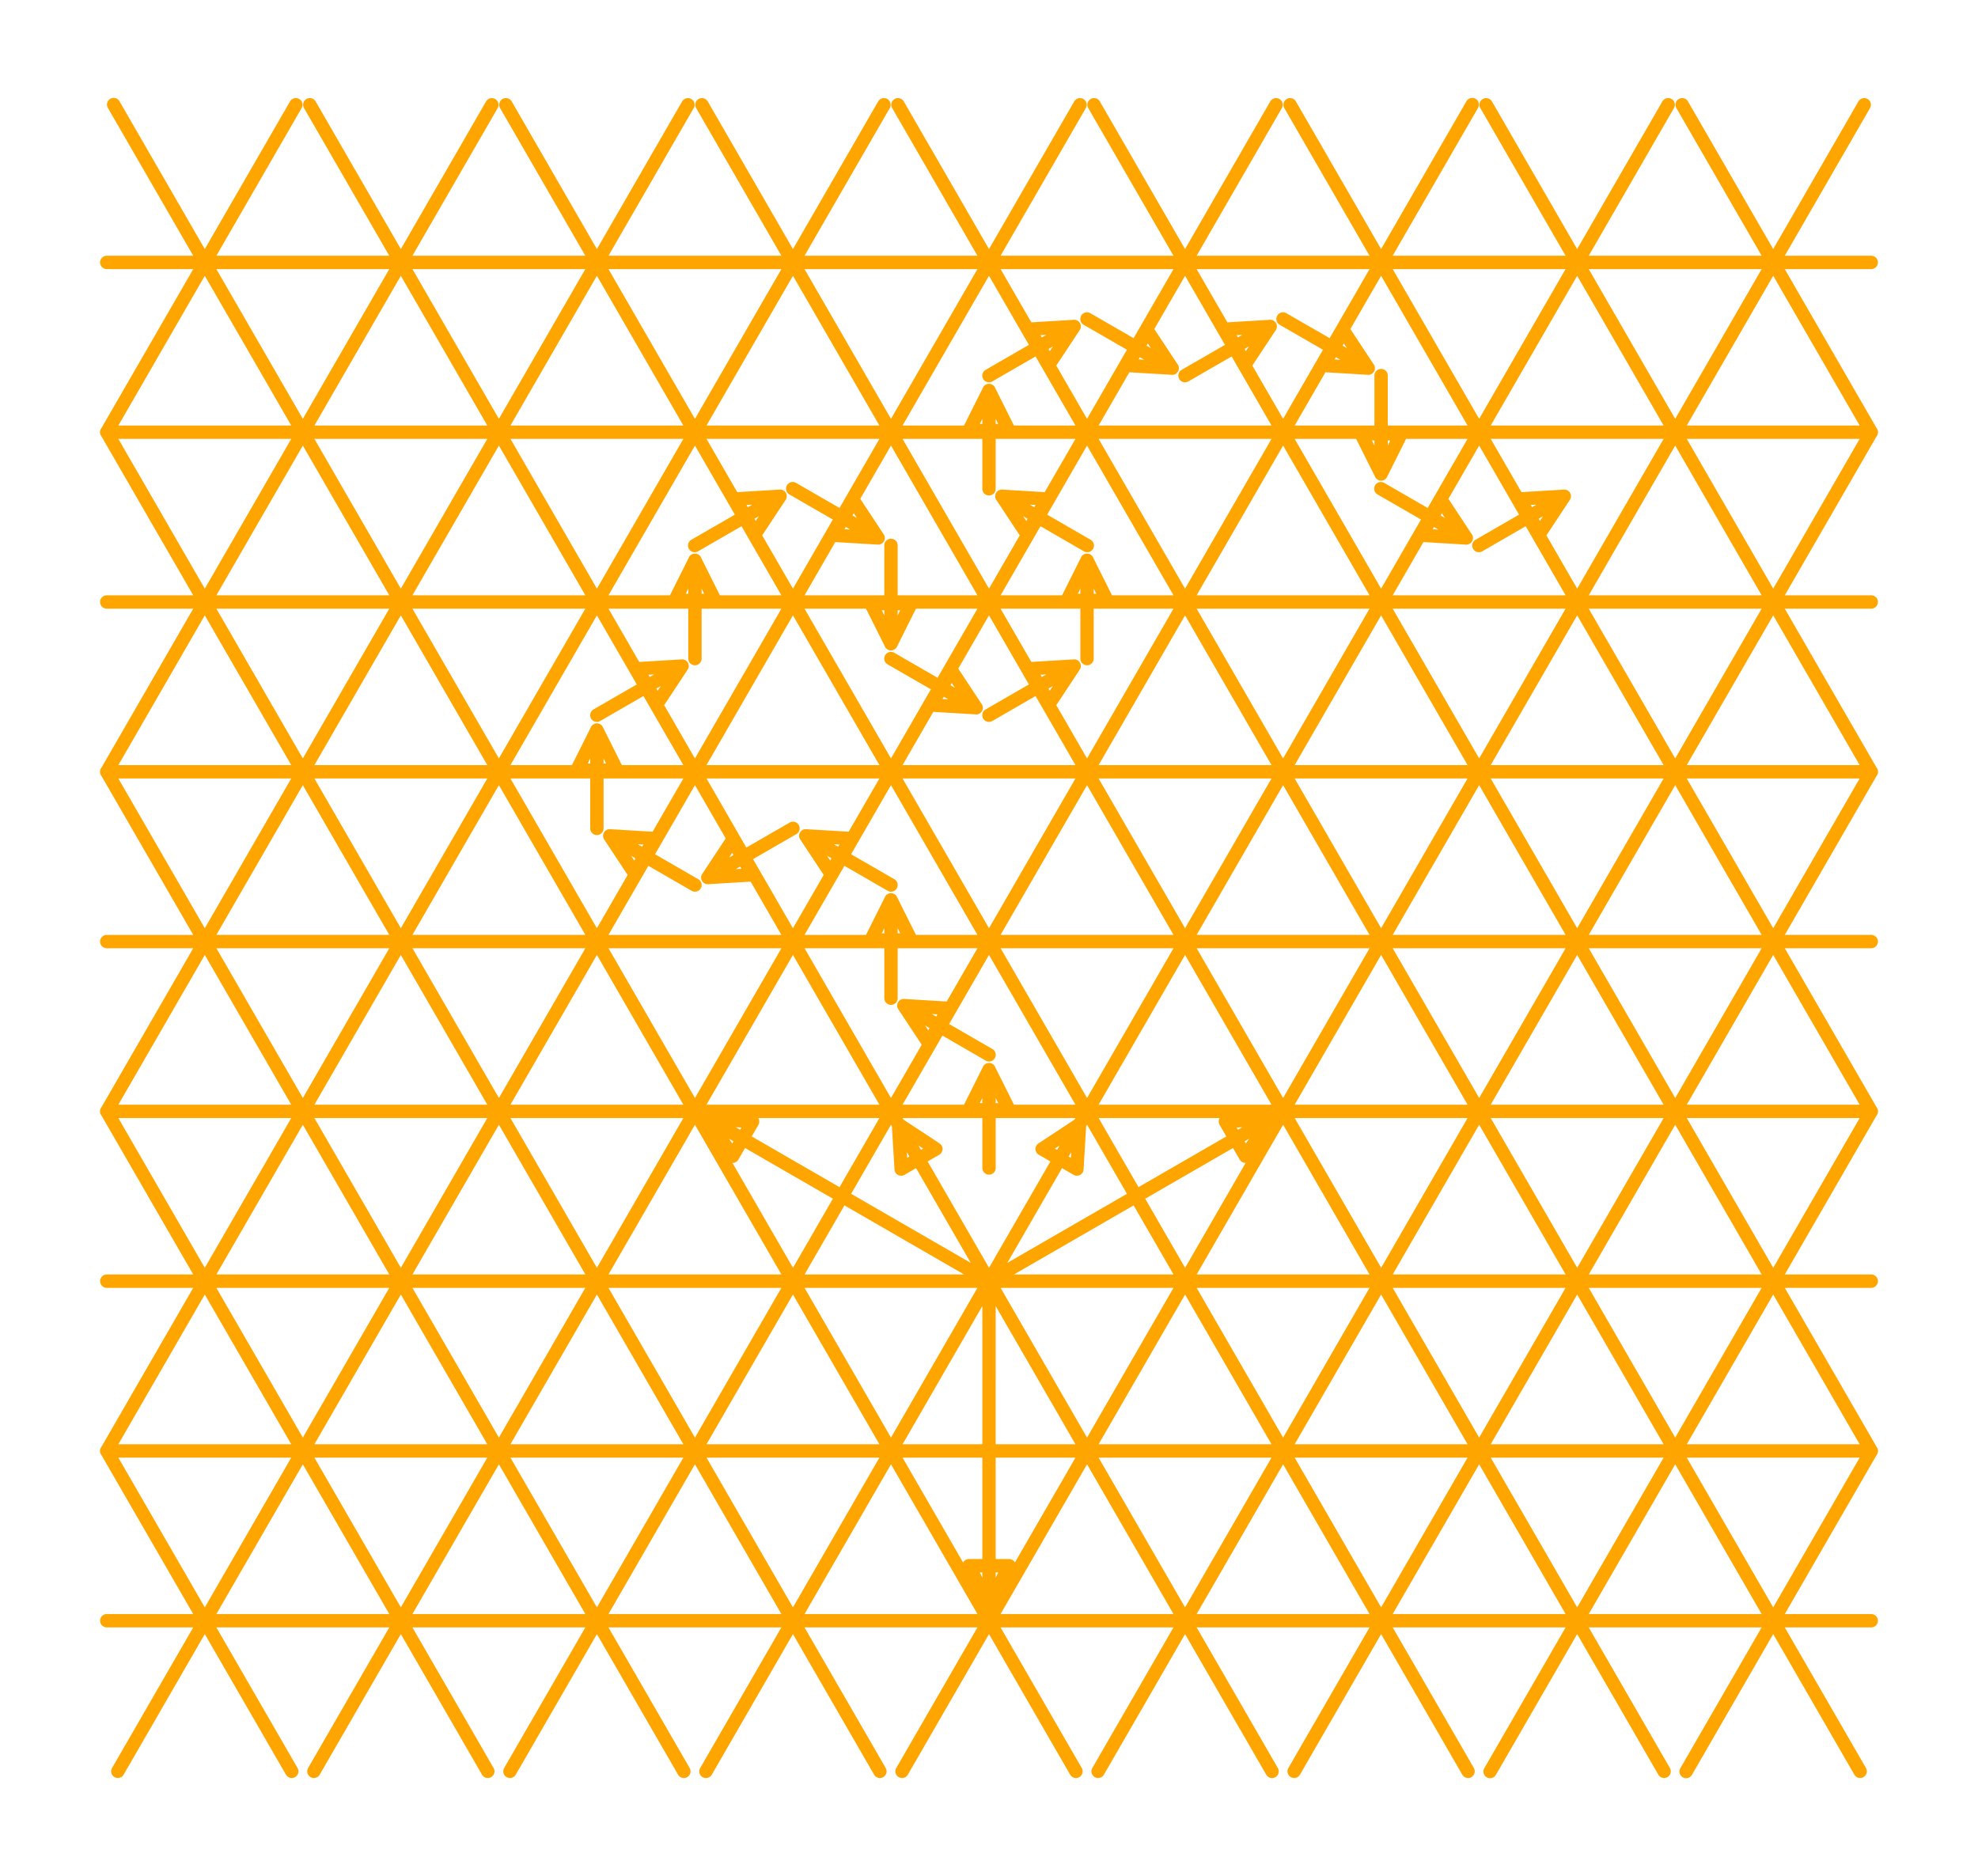 <?xml version="1.0" encoding="UTF-8" standalone="no"?>
<!-- Created with matplotlib (http://matplotlib.org/) -->

<svg
   xmlns:dc="http://purl.org/dc/elements/1.1/"
   xmlns:cc="http://creativecommons.org/ns#"
   xmlns:rdf="http://www.w3.org/1999/02/22-rdf-syntax-ns#"
   xmlns:svg="http://www.w3.org/2000/svg"
   xmlns="http://www.w3.org/2000/svg"
   xmlns:sodipodi="http://sodipodi.sourceforge.net/DTD/sodipodi-0.dtd"
   xmlns:inkscape="http://www.inkscape.org/namespaces/inkscape"
   height="280.8pt"
   version="1.1"
   viewBox="0 0 296.059 280.8"
   width="296.059pt"
   id="svg973"
   sodipodi:docname="alcove-flat.svg"
   inkscape:version="0.92.4 (5da689c313, 2019-01-14)">
  <sodipodi:namedview
     pagecolor="#ffffff"
     bordercolor="#666666"
     borderopacity="1"
     objecttolerance="10"
     gridtolerance="10"
     guidetolerance="10"
     inkscape:pageopacity="0"
     inkscape:pageshadow="2"
     inkscape:window-width="1920"
     inkscape:window-height="1062"
     id="namedview975"
     showgrid="false"
     inkscape:zoom="2.5213676"
     inkscape:cx="149.77934"
     inkscape:cy="155.47118"
     inkscape:window-x="0"
     inkscape:window-y="0"
     inkscape:window-maximized="1"
     inkscape:current-layer="svg973" />
  <defs
     id="defs4">
    <style
       type="text/css"
       id="style2">
*{stroke-linecap:butt;stroke-linejoin:round;}
  </style>
  </defs>
  <path
     style="color:#000000;font-style:normal;font-variant:normal;font-weight:normal;font-stretch:normal;font-size:medium;line-height:normal;font-family:sans-serif;font-variant-ligatures:normal;font-variant-position:normal;font-variant-caps:normal;font-variant-numeric:normal;font-variant-alternates:normal;font-feature-settings:normal;text-indent:0;text-align:start;text-decoration:none;text-decoration-line:none;text-decoration-style:solid;text-decoration-color:#000000;letter-spacing:normal;word-spacing:normal;text-transform:none;writing-mode:lr-tb;direction:ltr;text-orientation:mixed;dominant-baseline:auto;baseline-shift:baseline;text-anchor:start;white-space:normal;shape-padding:0;clip-rule:nonzero;display:inline;overflow:visible;visibility:visible;opacity:1;isolation:auto;mix-blend-mode:normal;color-interpolation:sRGB;color-interpolation-filters:linearRGB;solid-color:#000000;solid-opacity:1;vector-effect:none;fill:#ffa500;fill-opacity:1;fill-rule:nonzero;stroke:none;stroke-width:2;stroke-linecap:round;stroke-linejoin:round;stroke-miterlimit:4;stroke-dasharray:none;stroke-dashoffset:0;stroke-opacity:1;color-rendering:auto;image-rendering:auto;shape-rendering:auto;text-rendering:auto;enable-background:accumulate"
     d="M 44.289,14.676 A 1,1 0 0 0 43.406,15.188 L 30.652,37.277 17.9,15.188 a 1,1 0 1 0 -1.73,1 L 28.922,38.277 H 15.982 a 1,1 0 1 0 0,2 H 28.922 L 15.193,64.055 a 1,1 0 0 0 -0.057,0.08 1,1 0 0 0 -0.004,0.006 1,1 0 0 0 -0.027,0.043 1,1 0 0 0 -0.039,0.074 1,1 0 0 0 -0.027,0.797 1,1 0 0 0 0.002,0.004 1,1 0 0 0 0.039,0.088 1,1 0 0 0 0.035,0.062 1,1 0 0 0 0.035,0.055 1,1 0 0 0 0,0.004 1,1 0 0 0 0.045,0.059 l 13.727,23.775 H 15.982 a 1,1 0 1 0 0,2 H 28.922 L 15.193,114.881 a 1,1 0 0 0 -0.002,0 l -0.006,0.01 a 1,1 0 0 0 -0.051,0.072 1,1 0 0 0 -0.035,0.057 1,1 0 0 0 -0.033,0.064 1,1 0 0 0 -0.027,0.797 1,1 0 0 0 0.041,0.092 1,1 0 0 0 0.035,0.062 1,1 0 0 0 0.029,0.049 1,1 0 0 0 0.012,0.014 1,1 0 0 0 0.039,0.053 l 13.727,23.775 H 15.982 a 1,1 0 1 0 0,2 h 12.939 l -13.729,23.779 a 1,1 0 0 0 -0.057,0.08 1,1 0 0 0 -0.004,0.006 1,1 0 0 0 -0.027,0.043 1,1 0 0 0 -0.039,0.074 1,1 0 0 0 -0.037,0.092 1,1 0 0 0 -0.021,0.059 1,1 0 0 0 -0.037,0.195 1,1 0 0 0 0.02,0.299 1,1 0 0 0 0.049,0.152 1,1 0 0 0 0.041,0.092 1,1 0 0 0 0.035,0.062 1,1 0 0 0 0.035,0.055 1,1 0 0 0 0,0.002 1,1 0 0 0 0.045,0.06 l 13.727,23.775 H 15.982 a 1,1 0 1 0 0,2 h 12.939 l -13.729,23.779 a 1,1 0 0 0 -0.002,0 l -0.006,0.01 a 1,1 0 0 0 -0.049,0.068 1,1 0 0 0 -0.004,0.006 1,1 0 0 0 -0.027,0.043 1,1 0 0 0 -0.039,0.074 1,1 0 0 0 -0.027,0.799 1,1 0 0 0 0.037,0.082 1,1 0 0 0 0.01,0.019 1,1 0 0 0 0.029,0.051 1,1 0 0 0 0.023,0.039 1,1 0 0 0 0.021,0.033 1,1 0 0 0 0.035,0.045 l 13.727,23.775 H 15.982 a 1,1 0 1 0 0,2 h 12.939 l -12.145,21.035 a 1,1 0 1 0 1.732,1 l 12.145,-21.035 12.145,21.035 a 1,1 0 1 0 1.732,-1 L 32.385,243.576 h 25.881 l -12.145,21.035 a 1,1 0 1 0 1.732,1 l 12.145,-21.035 12.145,21.035 a 1,1 0 1 0 1.732,-1 L 61.729,243.576 h 25.883 l -12.146,21.035 a 1,1 0 1 0 1.732,1 l 12.145,-21.037 12.145,21.037 a 1,1 0 1 0 1.732,-1 L 91.072,243.576 h 25.881 l -12.145,21.035 a 1,1 0 0 0 -0.113,0.277 1,1 0 0 0 -0.027,0.197 1,1 0 0 0 0.014,0.199 1,1 0 0 0 0.019,0.098 1,1 0 0 0 0.031,0.096 1,1 0 0 0 0.09,0.178 1,1 0 0 0 0.123,0.158 1,1 0 0 0 0.15,0.131 1,1 0 0 0 0.365,0.156 1,1 0 0 0 0.1,0.016 1,1 0 0 0 0.199,0.002 1,1 0 0 0 0.098,-0.014 1,1 0 0 0 0.191,-0.057 1,1 0 0 0 0.258,-0.154 1,1 0 0 0 0.072,-0.068 1,1 0 0 0 0.162,-0.215 l 12.145,-21.035 12.145,21.035 a 1,1 0 1 0 1.732,-1 l -12.146,-21.035 h 25.883 l -12.146,21.035 a 1,1 0 1 0 1.732,1 l 12.145,-21.037 12.145,21.037 a 1,1 0 1 0 1.732,-1 l -12.146,-21.035 h 25.883 l -12.146,21.035 a 1,1 0 1 0 1.732,1 l 12.145,-21.033 12.145,21.033 a 1,1 0 0 0 0.26,0.301 1,1 0 0 0 0.26,0.146 1,1 0 0 0 0.293,0.062 1,1 0 0 0 0.393,-0.055 1,1 0 0 0 0.094,-0.037 1,1 0 0 0 0.318,-0.236 1,1 0 0 0 0.062,-0.078 1,1 0 0 0 0.055,-0.084 1,1 0 0 0 0.084,-0.182 1,1 0 0 0 0.027,-0.096 1,1 0 0 0 0.019,-0.098 1,1 0 0 0 -0.027,-0.396 1,1 0 0 0 -0.031,-0.096 1,1 0 0 0 -0.041,-0.092 1,1 0 0 0 -0.033,-0.06 l -12.145,-21.035 h 25.881 l -12.146,21.035 a 1,1 0 1 0 1.732,1 l 12.145,-21.035 12.145,21.035 a 1,1 0 1 0 1.732,-1 l -12.145,-21.035 h 25.881 l -12.145,21.035 a 1,1 0 1 0 1.73,1 l 12.145,-21.035 12.145,21.035 a 1,1 0 1 0 1.732,-1 l -12.145,-21.035 h 25.881 l -12.145,21.035 a 1,1 0 1 0 1.73,1 l 12.145,-21.035 12.145,21.035 a 1,1 0 1 0 1.732,-1 l -12.145,-21.035 h 12.939 a 1,1 0 1 0 0,-2 h -12.939 l 13.729,-23.777 a 1,1 0 0 0 0.045,-0.062 1,1 0 0 0 0.035,-0.053 1,1 0 0 0 0.047,-0.088 1,1 0 0 0 0.059,-0.703 1,1 0 0 0 -0.029,-0.092 1,1 0 0 0 -0.002,-0.004 1,1 0 0 0 -0.002,-0.002 1,1 0 0 0 -0.039,-0.088 1,1 0 0 0 -0.035,-0.062 1,1 0 0 0 -0.035,-0.055 1,1 0 0 0 0,-0.002 1,1 0 0 0 0,-0.002 1,1 0 0 0 -0.045,-0.059 l -13.727,-23.775 h 12.939 a 1,1 0 1 0 0,-2 h -12.939 l 13.729,-23.779 h 0.002 a 1,1 0 0 0 0.051,-0.072 1,1 0 0 0 0.008,-0.01 1,1 0 0 0 0.008,-0.014 1,1 0 0 0 0.012,-0.018 1,1 0 0 0 0.008,-0.016 1,1 0 0 0 0.023,-0.039 1,1 0 0 0 0.016,-0.035 1,1 0 0 0 0.025,-0.055 1,1 0 0 0 0.033,-0.094 1,1 0 0 0 0.037,-0.197 1,1 0 0 0 -0.004,-0.199 1,1 0 0 0 -0.016,-0.1 1,1 0 0 0 -0.027,-0.096 1,1 0 0 0 -0.021,-0.057 1,1 0 0 0 -0.014,-0.037 1,1 0 0 0 -0.027,-0.055 1,1 0 0 0 -0.035,-0.062 1,1 0 0 0 -0.029,-0.049 1,1 0 0 0 -0.006,-0.008 1,1 0 0 0 -0.006,-0.006 1,1 0 0 0 -0.039,-0.053 l -13.727,-23.777 h 12.939 a 1,1 0 1 0 0,-2 h -12.939 l 13.729,-23.777 a 1,1 0 0 0 0.045,-0.062 1,1 0 0 0 0.035,-0.053 1,1 0 0 0 0.047,-0.088 1,1 0 0 0 0.037,-0.092 1,1 0 0 0 0.021,-0.611 1,1 0 0 0 -0.031,-0.094 1,1 0 0 0 -0.041,-0.092 1,1 0 0 0 -0.035,-0.062 1,1 0 0 0 -0.035,-0.055 1,1 0 0 0 0,-0.002 1,1 0 0 0 -0.045,-0.061 L 267.137,91.102 h 12.939 a 1,1 0 1 0 0,-2 h -12.939 l 13.729,-23.779 h 0.002 a 1,1 0 0 0 0.043,-0.061 1,1 0 0 0 0.035,-0.053 1,1 0 0 0 0.047,-0.088 1,1 0 0 0 0.059,-0.703 1,1 0 0 0 -0.031,-0.096 1,1 0 0 0 -0.037,-0.082 1,1 0 0 0 -0.004,-0.01 1,1 0 0 0 -0.018,-0.033 1,1 0 0 0 -0.031,-0.053 1,1 0 0 0 -0.021,-0.033 1,1 0 0 0 -0.01,-0.014 1,1 0 0 0 -0.035,-0.045 l -13.727,-23.775 h 12.939 a 1,1 0 1 0 0,-2 H 267.137 L 279.891,16.188 a 1,1 0 1 0 -1.732,-1 L 265.406,37.277 252.652,15.188 a 1,1 0 1 0 -1.732,1 l 12.754,22.09 H 237.793 L 250.545,16.188 a 1,1 0 0 0 0.047,-0.088 1,1 0 0 0 0.086,-0.285 1,1 0 0 0 0.008,-0.201 1,1 0 0 0 -0.012,-0.098 1,1 0 0 0 -0.021,-0.1 1,1 0 0 0 -0.031,-0.094 1,1 0 0 0 -0.039,-0.092 1,1 0 0 0 -0.172,-0.244 1,1 0 0 0 -0.072,-0.07 1,1 0 0 0 -0.254,-0.158 1,1 0 0 0 -0.094,-0.035 1,1 0 0 0 -0.295,-0.047 1,1 0 0 0 -0.1,0.004 1,1 0 0 0 -0.381,0.115 1,1 0 0 0 -0.086,0.051 1,1 0 0 0 -0.154,0.127 1,1 0 0 0 -0.125,0.156 1,1 0 0 0 -0.035,0.059 L 236.061,37.277 223.309,15.188 a 1,1 0 1 0 -1.732,1 l 12.754,22.09 H 208.449 L 221.201,16.188 a 1,1 0 1 0 -1.73,-1 L 206.719,37.277 193.965,15.188 a 1,1 0 1 0 -1.732,1 l 12.754,22.09 H 179.105 L 191.857,16.188 a 1,1 0 1 0 -1.732,-1 L 177.373,37.277 164.621,15.188 a 1,1 0 1 0 -1.732,1 l 12.754,22.09 H 149.76 L 162.514,16.188 a 1,1 0 1 0 -1.732,-1 L 148.029,37.279 135.277,15.188 a 1,1 0 1 0 -1.732,1 l 12.754,22.09 H 120.416 L 133.17,16.188 a 1,1 0 1 0 -1.732,-1 L 118.686,37.279 105.934,15.188 a 1,1 0 1 0 -1.732,1 l 12.754,22.09 H 91.072 L 103.826,16.188 a 1,1 0 1 0 -1.732,-1 L 89.342,37.279 76.59,15.188 a 1,1 0 1 0 -1.732,1 L 87.611,38.277 H 61.729 L 74.482,16.188 a 1,1 0 1 0 -1.732,-1 L 59.998,37.277 47.244,15.188 a 1,1 0 0 0 -0.053,-0.084 1,1 0 0 0 -0.129,-0.15 1,1 0 0 0 -0.076,-0.066 1,1 0 0 0 -0.082,-0.057 1,1 0 0 0 -0.273,-0.119 1,1 0 0 0 -0.197,-0.033 1,1 0 0 0 -0.1,0 1,1 0 0 0 -0.1,0.008 1,1 0 0 0 -0.195,0.047 1,1 0 0 0 -0.18,0.086 1,1 0 0 0 -0.295,0.268 1,1 0 0 0 -0.055,0.082 1,1 0 0 0 -0.084,0.182 1,1 0 0 0 -0.053,0.295 1,1 0 0 0 0.002,0.1 1,1 0 0 0 0.012,0.1 1,1 0 0 0 0.053,0.191 1,1 0 0 0 0.039,0.092 1,1 0 0 0 0.035,0.061 L 58.266,38.277 H 32.385 L 45.139,16.188 a 1,1 0 0 0 -0.85,-1.512 z M 32.385,40.277 H 58.266 L 45.324,62.689 Z m 29.346,0 H 87.611 L 74.67,62.689 Z m 29.342,0 h 25.883 l -12.941,22.414 z m 29.344,0 h 25.883 l -12.941,22.414 z m 29.344,0 h 25.883 l -5.971,10.34 -6.471,-3.736 a 1,1 0 1 0 -1,1.732 l 6.471,3.736 -5.971,10.34 -4.604,-7.973 3.449,-5.221 a 1,1 0 0 0 -0.936,-1.623 1,1 0 0 0 -0.002,0 l -6.246,0.375 z m 29.346,0 h 25.881 l -5.971,10.34 -6.471,-3.736 a 1,1 0 1 0 -1,1.732 l 6.471,3.736 -5.969,10.34 -4.604,-7.973 3.447,-5.221 a 1,1 0 0 0 -0.936,-1.623 1,1 0 0 0 -0.002,0 l -6.244,0.375 z m 29.344,0 h 25.879 l -12.939,22.412 z m 29.344,0 h 25.881 L 250.734,62.689 Z M 89.342,41.275 102.283,63.689 H 76.4 Z m 29.344,0 12.941,22.414 h -25.883 z m 29.344,0 5.971,10.342 -6.471,3.734 a 1,1 0 1 0 1,1.732 L 155,53.35 l 5.971,10.34 h -9.205 l -2.803,-5.605 a 1,1 0 0 0 -1.871,0.008 1,1 0 0 0 -0.002,0.006 l -2.797,5.592 h -9.205 z m -117.377,0.002 12.941,22.412 H 17.713 Z m 29.344,0 L 72.938,63.689 H 47.057 Z m 117.379,0 5.969,10.34 -6.471,3.734 a 1,1 0 1 0 1,1.732 l 6.471,-3.734 5.971,10.34 h -25.881 l 4.604,-7.971 6.242,0.373 a 1,1 0 0 0 0.939,-1.623 L 172.771,49.25 Z m 29.344,0 12.939,22.412 H 207.717 V 56.219 a 1,1 0 1 0 -2,0 v 7.471 h -11.939 l 4.604,-7.971 6.242,0.373 a 1,1 0 0 0 0.939,-1.623 l -3.447,-5.221 z m 29.344,0 12.939,22.412 h -25.881 z m 29.344,0 12.939,22.412 H 252.465 Z M 156.598,50.117 155.936,50.5 155.744,50.168 Z m 29.344,0 L 185.279,50.5 185.088,50.168 Z m -14.143,1.287 0.469,0.711 -0.66,-0.381 z m 29.344,0 0.469,0.711 -0.66,-0.381 z m -43.547,0.447 -0.469,0.709 -0.191,-0.328 z m 29.344,0 -0.469,0.709 -0.191,-0.328 z m -16.332,1.615 0.66,0.381 -0.85,-0.051 z m 29.344,0 0.66,0.381 -0.85,-0.051 z m -52.922,9.225 v 0.764 h -0.381 z m 2,0 0.381,0.764 H 149.029 Z M 17.713,65.689 H 43.594 L 30.652,88.102 Z m 29.344,0 H 72.938 L 59.996,88.102 Z m 29.346,0 H 102.283 L 89.342,88.104 Z m 29.342,0 h 25.883 l -5.971,10.34 -6.471,-3.734 a 1,1 0 1 0 -1,1.73 l 6.471,3.736 -5.971,10.342 -4.604,-7.973 3.451,-5.227 a 1,1 0 0 0 -0.938,-1.619 1,1 0 0 0 -0.002,0 l -6.246,0.375 z m 29.344,0 h 11.941 v 7.471 a 1,1 0 1 0 2,0 v -7.471 h 11.941 l -4.604,7.971 -6.258,-0.375 a 1,1 0 0 0 -0.926,1.623 l 3.449,5.223 -4.604,7.973 z m 29.346,0 h 25.881 L 177.375,88.102 Z m 29.344,0 h 9.203 l 2.803,5.605 a 1,1 0 0 0 1.871,-0.008 1,1 0 0 0 0.002,-0.006 l 2.797,-5.592 h 9.203 l -5.969,10.34 -6.471,-3.734 a 1,1 0 1 0 -1,1.73 l 6.471,3.736 -5.969,10.34 h -0.002 z m 29.344,0 h 25.881 l -12.939,22.412 -4.604,-7.971 3.447,-5.225 a 1,1 0 0 0 -0.932,-1.621 1,1 0 0 0 -0.004,0 l -6.246,0.375 z m 29.344,0 h 25.881 l -12.939,22.412 z m -47.129,0.234 h 0.381 V 66.688 Z m 2.381,0 h 0.381 L 207.717,66.688 Z m -103.703,0.764 5.971,10.342 -6.471,3.736 a 1,1 0 1 0 1,1.73 l 6.471,-3.734 5.971,10.34 H 107.75 l -2.803,-5.605 a 1,1 0 0 0 -1.871,0.008 1,1 0 0 0 -0.002,0.006 l -2.797,5.592 h -9.205 z m 29.344,0 12.941,22.414 h -11.941 v -7.471 a 1,1 0 1 0 -2,0 v 7.471 h -11.941 l 4.604,-7.971 6.262,0.377 a 1,1 0 0 0 0.932,-1.613 1,1 0 0 0 -0.01,-0.012 l -3.449,-5.223 z m -88.033,0.002 12.941,22.412 H 32.385 Z m 29.346,0 12.939,22.412 H 61.729 Z m 88.031,0 12.941,22.412 h -9.205 l -2.803,-5.605 a 1,1 0 0 0 -1.871,0.008 1,1 0 0 0 -0.002,0.006 l -2.797,5.592 h -9.205 l 5.973,-10.34 c 2.151,1.242 3.984,2.3 6.469,3.734 a 1,1 0 1 0 1,-1.73 c -2.485,-1.435 -4.319,-2.494 -6.471,-3.736 z m 29.346,0 12.939,22.412 h -25.881 z m 29.344,0 5.969,10.34 -6.471,3.736 a 1,1 0 1 0 1,1.73 l 6.471,-3.734 5.971,10.34 h -25.881 l 4.602,-7.971 h 0.002 l 6.26,0.377 a 1,1 0 0 0 0.932,-1.613 1,1 0 0 0 -0.01,-0.012 l -3.447,-5.223 z m 29.344,0 12.939,22.412 h -25.881 z m -138.152,8.84 -0.664,0.383 -0.191,-0.332 z m 41.551,0 0.855,0.051 -0.191,0.332 c -0.211,-0.122 -0.457,-0.263 -0.664,-0.383 z m 75.824,0 -0.662,0.383 -0.191,-0.332 z m -102.174,1.287 0.469,0.713 -0.66,-0.383 z m 88.031,0 0.469,0.713 -0.66,-0.383 z m -62.68,0.445 c 0.207,0.119 0.452,0.262 0.662,0.383 l -0.191,0.33 z m 77.82,0 -0.471,0.713 -0.189,-0.33 z m -117.375,0.002 -0.471,0.711 -0.191,-0.33 z m 13.012,1.615 0.662,0.383 -0.854,-0.053 z m 88.031,0 0.662,0.383 -0.854,-0.053 z m -111.609,9.225 v 0.764 h -0.381 z m 2,0 0.381,0.764 h -0.381 z m 56.688,0 v 0.764 h -0.381 z m 2,0 0.381,0.764 h -0.381 z M 32.385,91.102 H 58.266 L 45.324,113.514 Z m 29.344,0 H 87.611 L 74.67,113.514 Z m 29.346,0 h 11.939 v 7.471 a 1,1 0 1 0 2,0 v -7.471 h 11.941 l -12.941,22.414 -4.604,-7.973 3.457,-5.232 a 1,1 0 0 0 -0.943,-1.613 1,1 0 0 0 -0.002,0 l -6.246,0.375 z m 29.342,0 h 9.205 l 2.803,5.605 a 1,1 0 0 0 1.871,-0.008 1,1 0 0 0 0.002,-0.006 l 2.797,-5.592 h 9.205 l -5.971,10.34 c -2.151,-1.242 -3.986,-2.3 -6.471,-3.734 a 1,1 0 1 0 -1,1.732 c 2.485,1.434 4.319,2.492 6.471,3.734 l -5.971,10.342 z m 29.344,0 h 11.941 v 7.471 a 1,1 0 1 0 2,0 v -7.471 h 11.941 l -12.941,22.412 -4.602,-7.973 3.453,-5.229 a 1,1 0 0 0 -0.941,-1.615 1,1 0 0 0 -0.002,0 l -6.246,0.375 z m 29.346,0 h 25.879 l -12.938,22.412 h -0.002 z m 29.344,0 h 25.881 l -12.939,22.412 z m 29.344,0 h 25.881 l -12.939,22.412 z m -105.816,0.234 h 0.381 v 0.764 z m 2.381,0 h 0.381 l -0.381,0.764 z M 89.342,92.1 95.312,102.441 c -2.152,1.242 -3.986,2.302 -6.471,3.736 a 1,1 0 1 0 1,1.732 c 2.485,-1.435 4.319,-2.494 6.471,-3.736 l 5.969,10.34 h -9.203 l -2.803,-5.605 a 1,1 0 0 0 -1.871,0.01 l -2.799,5.596 h -9.205 z m 29.344,0 12.941,22.414 h -25.883 z m 29.344,0 5.971,10.342 -6.471,3.736 a 1,1 0 1 0 1,1.732 l 6.471,-3.736 5.971,10.34 h -25.883 l 4.604,-7.971 6.248,0.375 a 1,1 0 0 0 0.936,-1.623 l -3.449,-5.223 z m -117.377,0.002 12.941,22.412 H 17.713 Z m 29.344,0 L 72.938,114.514 H 47.057 Z m 117.379,0 12.939,22.412 h -25.881 z m 29.344,0 12.939,22.412 h -25.881 z m 29.344,0 12.939,22.412 h -25.881 z m 29.344,0 12.939,22.412 H 252.465 Z M 97.908,100.941 c -0.207,0.119 -0.452,0.262 -0.662,0.383 l -0.191,-0.33 z m 58.689,0 -0.662,0.383 -0.191,-0.33 z m -14.143,1.289 0.469,0.709 c -0.206,-0.119 -0.451,-0.26 -0.66,-0.381 z m -43.547,0.443 -0.471,0.715 -0.191,-0.332 c 0.21,-0.121 0.456,-0.264 0.662,-0.383 z m 58.687,0.002 -0.469,0.711 -0.191,-0.33 z m -16.332,1.615 c 0.21,0.121 0.456,0.264 0.662,0.383 l -0.854,-0.051 z m -52.922,9.225 v 0.764 h -0.381 z m 2,0 0.381,0.764 h -0.381 z m -72.629,2.998 H 43.594 l -12.941,22.412 z m 29.344,0 H 72.938 l -12.941,22.412 z m 29.344,0 h 11.941 v 7.471 a 1,1 0 1 0 2,0 v -7.471 H 102.283 l -4.604,7.971 -6.25,-0.373 a 1,1 0 0 0 -0.934,1.623 l 3.449,5.221 -4.604,7.973 z m 29.346,0 h 25.881 l -4.604,7.971 -6.248,-0.373 a 1,1 0 0 0 -0.936,1.623 l 3.449,5.221 -4.604,7.973 -5.971,-10.342 c 2.151,-1.242 3.986,-2.3 6.471,-3.734 a 1,1 0 1 0 -1,-1.732 c -2.485,1.435 -4.319,2.494 -6.471,3.736 z m 29.342,0 h 25.883 l -12.941,22.414 z m 29.346,0 h 25.879 l -12.938,22.412 h -0.002 z m 29.344,0 h 25.881 l -12.939,22.412 z m 29.344,0 h 25.881 l -12.939,22.412 z m 29.344,0 h 25.881 l -12.939,22.412 z m -119.107,0.998 12.941,22.414 h -9.205 l -2.805,-5.605 a 1,1 0 0 0 -1.869,0.01 l -2.799,5.596 h -9.205 l 5.971,-10.34 c 2.152,1.242 3.986,2.302 6.471,3.736 a 1,1 0 1 0 1,-1.732 c -2.485,-1.435 -4.319,-2.494 -6.471,-3.736 z m -88.033,0.002 12.941,22.412 H 32.385 Z m 29.346,0 12.941,22.412 H 61.729 Z m 29.344,0 4.604,7.973 -3.449,5.221 a 1,1 0 0 0 0.936,1.623 h 0.002 l 6.246,-0.375 4.602,7.971 H 91.072 l 5.971,-10.34 c 2.152,1.242 3.986,2.302 6.471,3.736 a 1,1 0 1 0 1,-1.732 c -2.485,-1.435 -4.319,-2.494 -6.471,-3.736 z m 58.688,0 12.941,22.412 h -25.883 z m 29.344,0 h 0.002 l 12.939,22.412 h -25.881 z m 29.346,0 12.939,22.412 h -25.881 z m 29.344,0 12.939,22.412 h -25.881 z m -155.287,8.842 0.852,0.051 -0.191,0.33 c -0.209,-0.121 -0.454,-0.262 -0.66,-0.381 z m 29.344,0 0.852,0.051 -0.191,0.33 c -0.209,-0.121 -0.454,-0.262 -0.66,-0.381 z m -15.203,1.287 0.191,0.33 c -0.209,0.121 -0.454,0.262 -0.66,0.381 z m -15.141,0.445 c 0.206,0.119 0.451,0.26 0.66,0.381 l -0.191,0.33 z m 29.344,0 c 0.206,0.119 0.451,0.26 0.66,0.381 l -0.191,0.33 z m -13.012,1.615 0.191,0.332 -0.854,0.051 c 0.207,-0.119 0.452,-0.262 0.662,-0.383 z m 21.578,9.225 v 0.764 h -0.381 z m 2,0 0.381,0.764 h -0.381 z m -101.973,2.998 h 25.881 l -12.941,22.414 z m 29.344,0 h 25.883 l -12.941,22.414 z m 29.344,0 h 25.883 l -12.941,22.416 z m 29.346,0 h 11.939 v 7.473 a 1,1 0 1 0 2,0 v -7.473 h 11.941 l -4.604,7.973 -6.246,-0.375 a 1,1 0 0 0 -0.938,1.623 l 3.449,5.221 -4.604,7.973 z m 29.342,0 h 25.881 l -12.939,22.412 z m 29.346,0 h 25.881 l -12.939,22.414 z m 29.344,0 h 25.881 l -12.939,22.414 z m 29.344,0 h 25.881 l -12.939,22.414 z M 89.342,142.924 102.283,165.34 H 76.4 Z m 58.688,0 12.941,22.416 h -9.205 l -2.803,-5.605 a 1,1 0 0 0 -1.871,0.008 1,1 0 0 0 -0.002,0.006 l -2.797,5.592 h -9.205 l 5.971,-10.342 6.471,3.736 a 1,1 0 1 0 1,-1.732 l -6.471,-3.736 z m -117.377,0.002 12.941,22.414 H 17.713 Z m 29.344,0 12.941,22.414 H 47.057 Z m 58.689,0 12.941,22.414 h -25.883 z m 58.688,0 h 0.002 l 12.939,22.414 h -25.881 z m 29.346,0 12.939,22.414 h -25.881 z m 29.344,0 12.939,22.414 h -25.881 z m 29.344,0 12.939,22.414 h -25.881 z m -125.943,8.842 0.854,0.051 -0.191,0.332 z m -1.002,1.73 0.664,0.383 -0.191,0.332 z m 8.568,10.842 v 0.766 h -0.383 z m 2,0 0.383,0.766 h -0.383 z m -131.316,3 H 43.594 l -12.941,22.412 z m 29.344,0 H 72.938 l -12.941,22.412 z m 29.344,0 H 102.283 l -12.941,22.414 z m 37.1,0 h 18.127 l -5.971,10.342 -13.145,-7.59 1,-1.732 A 1,1 0 0 0 113.5,167.34 Z m 21.59,0 h 11.939 v 7.471 a 1,1 0 1 0 2,0 v -7.471 h 11.939 l -0.133,0.232 h -0.002 l -5.4,3.564 a 1,1 0 0 0 0.051,1.701 l 1.732,1 c -0.047,0.082 -0.101,0.174 -0.148,0.256 l -9.039,15.658 -9.188,-15.914 1.732,-1 a 1,1 0 0 0 0.051,-1.701 l -5.402,-3.566 z m 29.344,0 h 18.127 a 1,1 0 0 0 -0.014,1.02 l 1,1.732 c -4.237,2.446 -8.779,5.069 -13.143,7.588 z m 29.344,0 h 25.881 l -12.939,22.412 z m 29.344,0 h 25.881 l -12.939,22.412 z m 29.344,0 h 25.881 l -12.939,22.412 z m -148.451,0.998 12.941,22.414 H 91.072 Z m 29.344,0 0.133,0.23 0.389,6.463 a 1,1 0 0 0 1.498,0.807 l 1.732,-1 c 1.41,2.443 2.917,5.054 4.406,7.633 l 3.783,6.551 -17.912,-10.342 z m -88.033,0.002 12.941,22.412 H 32.385 Z m 29.346,0 12.941,22.412 H 61.729 Z m 88.031,0 5.971,10.34 c -5.969,3.446 -11.709,6.76 -17.912,10.342 l 3.783,-6.551 4.406,-7.633 1.732,1 a 1,1 0 0 0 1.498,-0.807 l 0.389,-6.459 z m 29.346,0 12.939,22.412 h -25.881 z m 29.344,0 12.939,22.412 h -25.881 z m 29.344,0 12.939,22.412 h -25.881 z m -140.617,0.369 0.854,0.051 -0.191,0.332 z m 75.824,0 c -0.212,0.123 -0.449,0.26 -0.662,0.383 l -0.191,-0.332 z m -76.82,1.734 0.658,0.381 -0.191,0.328 z m 77.816,0 -0.467,0.709 -0.191,-0.328 c 0.211,-0.122 0.447,-0.259 0.658,-0.381 z m -49.479,1 0.713,0.471 -0.33,0.191 c -0.121,-0.209 -0.263,-0.454 -0.383,-0.662 z m 21.139,0.002 c -0.12,0.208 -0.26,0.452 -0.381,0.66 l -0.33,-0.189 z m -47.086,0.379 13.145,7.588 -5.971,10.342 -9.064,-15.701 a 1,1 0 0 0 0.891,-0.498 z m 73.035,0 1,1.73 a 1,1 0 0 0 0.891,0.5 l -9.062,15.697 -5.971,-10.34 c 4.363,-2.519 8.905,-5.141 13.143,-7.588 z m -48.82,0.619 0.383,0.662 -0.33,0.191 z m 24.605,0.002 -0.051,0.852 -0.332,-0.191 z m -33.945,7.967 17.912,10.34 h -23.883 z m 43.285,0 5.971,10.34 h -23.883 c 6.203,-3.581 11.943,-6.894 17.912,-10.34 z M 32.385,192.752 h 25.881 l -12.941,22.412 z m 29.344,0 h 25.883 l -12.941,22.412 z m 29.344,0 h 25.883 l -12.941,22.414 z m 29.344,0 h 25.881 l -12.939,22.412 z m 29.346,0 h 25.881 l -12.941,22.412 z m 29.344,0 h 25.881 l -12.939,22.412 z m 29.344,0 h 25.881 l -12.939,22.412 z m 29.344,0 h 25.881 l -12.939,22.412 z M 89.342,193.75 102.283,216.164 H 76.4 Z m 29.344,0 12.941,22.414 h -25.883 z m -88.033,0.002 12.941,22.412 H 17.713 Z m 29.344,0 12.941,22.412 H 47.057 Z m 117.379,0 12.939,22.412 h -25.881 z m 29.344,0 12.939,22.412 h -25.881 z m 29.344,0 12.939,22.412 h -25.881 z m 29.344,0 12.939,22.412 h -25.881 z m -118.377,1.73 v 20.682 h -11.939 z m 2,0 11.939,20.682 H 149.029 Z M 17.713,218.164 H 43.594 l -12.941,22.412 z m 29.344,0 H 72.938 l -12.941,22.412 z m 29.344,0 H 102.283 l -12.941,22.414 z m 29.344,0 H 131.625 l -12.939,22.412 z m 29.344,0 h 11.941 v 15.176 h -2 a 1,1 0 0 0 -0.877,0.523 z m 13.941,0 h 11.941 l -9.064,15.699 a 1,1 0 0 0 -0.877,-0.523 h -2 z m 15.404,0 h 25.881 L 177.375,240.576 h -0.002 z m 29.344,0 h 25.881 l -12.939,22.412 z m 29.344,0 h 25.881 l -12.939,22.412 z m 29.344,0 h 25.881 l -12.939,22.412 z m -148.451,0.998 12.941,22.414 H 91.072 Z m -58.689,0.002 12.941,22.412 H 32.385 Z m 29.346,0 12.941,22.412 H 61.729 Z m 58.687,0 12.941,22.412 h -25.881 z m 29.344,0 12.939,22.412 h -25.881 z m 29.346,0 12.939,22.412 h -25.881 z m 29.344,0 12.939,22.412 h -25.881 z m 29.344,0 12.939,22.412 h -25.881 z m -104.088,16.176 h 0.383 v 0.766 z m 2.383,0 h 0.383 l -0.383,0.766 z"
     id="path963"
     inkscape:connector-curvature="0" />
  <defs
     id="defs971">
    <clipPath
       id="p7b9196be14">
      <rect
         height="259.4"
         width="274.659"
         x="10.7"
         y="10.7"
         id="rect968" />
    </clipPath>
  </defs>
</svg>
